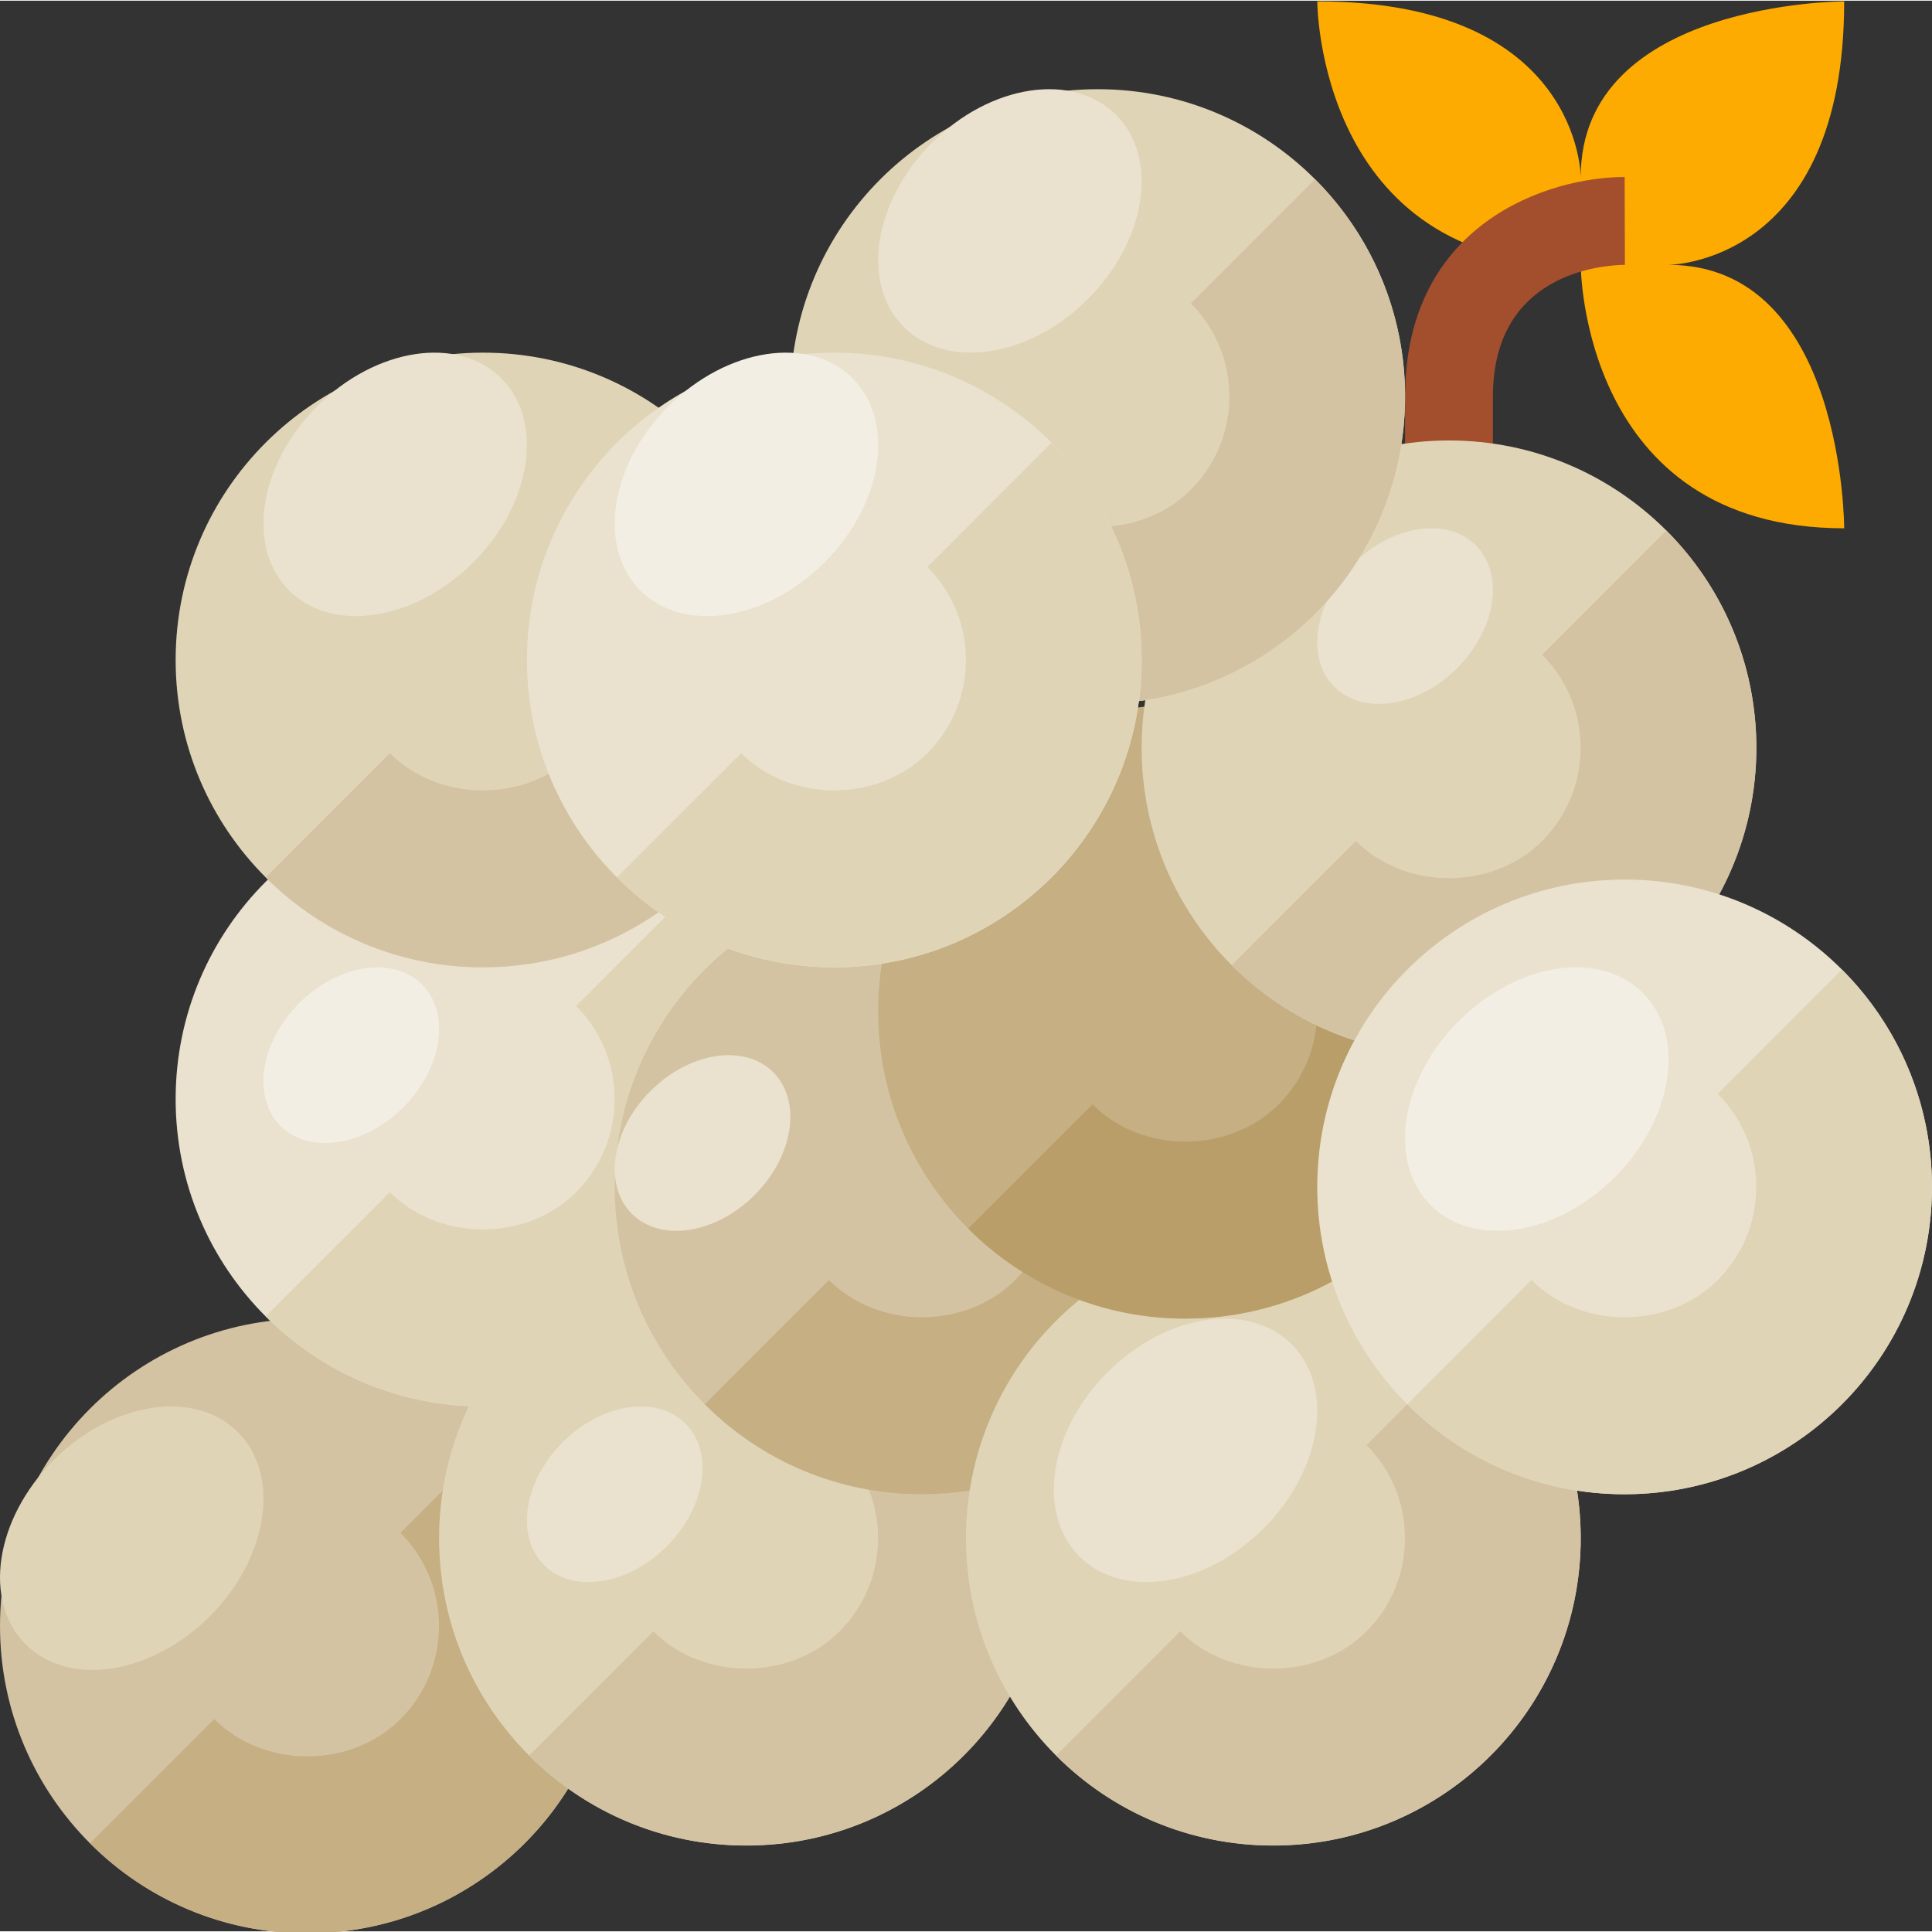 <svg height="469pt" viewBox="0 0 469.334 469" width="469pt" xmlns="http://www.w3.org/2000/svg"><rect x="0" y="0" width="469.334" height="469" fill="#333333" stroke="none"/><path d="m320 .168s0 64 64 64c0 0 0 64 64 64 0 0 0-64-42.668-64 0 0 42.668 0 42.668-64 0 0-64 0-64 42.664 0 0 0-42.664-64-42.664zm0 0" fill="#fdab00"/><path d="m362.668 128.168h-21.336v-32c0-42.188 34.898-53.336 53.336-53.336l.062 21.336c-5.355.062-32.062 1.883-32.062 32zm0 0" fill="#a34e2d"/><path d="m149.332 394.832c0 41.238-33.43 74.668-74.664 74.668-41.238 0-74.668-33.43-74.668-74.668 0-41.234 33.43-74.664 74.668-74.664 41.234 0 74.664 33.43 74.664 74.664zm0 0" fill="#d4c3a2"/><path d="m74.668 469.48c-19.812.062-38.824-7.809-52.793-21.855l30.168-30.168c12.082 12.062 33.164 12.062 45.25 0 12.473-12.5 12.473-32.738 0-45.238l30.164-30.188c21.359 21.352 27.75 53.465 16.195 81.367-11.559 27.898-38.785 46.086-68.984 46.082zm0 0" fill="#c5af83"/><path d="m192 266.832c0 41.238-33.43 74.668-74.668 74.668-41.234 0-74.664-33.43-74.664-74.668 0-41.234 33.43-74.664 74.664-74.664 41.238 0 74.668 33.43 74.668 74.664zm0 0" fill="#eae2ce"/><path d="m102.516 238.984c-6.98-6.98-20.332-4.949-29.824 4.543-9.488 9.488-11.523 22.84-4.539 29.824 6.98 6.98 20.332 4.945 29.824-4.543 9.488-9.488 11.52-22.844 4.539-29.824zm0 0" fill="#f3eee3"/><path d="m117.332 341.48c-19.809.062-38.82-7.809-52.789-21.855l30.164-30.168c12.086 12.062 33.168 12.062 45.25 0 12.473-12.5 12.473-32.738 0-45.238l30.168-30.188c21.359 21.352 27.75 53.465 16.191 81.367-11.555 27.898-38.785 46.086-68.984 46.082zm0 0" fill="#e0d4b7"/><path d="m256 373.5c0 41.238-33.43 74.668-74.668 74.668-41.234 0-74.664-33.43-74.664-74.668s33.43-74.668 74.664-74.668c41.238 0 74.668 33.43 74.668 74.668zm0 0" fill="#e0d4b7"/><path d="m166.516 345.652c-6.98-6.984-20.332-4.949-29.824 4.539-9.488 9.492-11.523 22.844-4.539 29.824 6.98 6.98 20.332 4.949 29.824-4.539 9.488-9.492 11.52-22.844 4.539-29.824zm0 0" fill="#eae2ce"/><path d="m181.332 448.145c-19.809.062-38.82-7.805-52.789-21.852l30.164-30.168c12.086 12.062 33.168 12.062 45.25 0 12.473-12.5 12.473-32.738 0-45.238l30.168-30.188c21.359 21.348 27.75 53.465 16.191 81.363-11.555 27.902-38.785 46.09-68.984 46.082zm0 0" fill="#d4c3a2"/><path d="m298.668 288.168c0 41.234-33.43 74.664-74.668 74.664s-74.668-33.43-74.668-74.664c0-41.238 33.43-74.668 74.668-74.668s74.668 33.43 74.668 74.668zm0 0" fill="#d4c3a2"/><path d="m187.848 260.316c-6.98-6.98-20.332-4.949-29.824 4.543-9.488 9.488-11.52 22.844-4.539 29.824 6.98 6.98 20.332 4.949 29.824-4.543 9.488-9.488 11.523-22.84 4.539-29.824zm0 0" fill="#eae2ce"/><path d="m224 362.812c-19.809.062-38.82-7.809-52.793-21.855l30.168-30.164c12.082 12.062 33.168 12.062 45.25 0 12.473-12.504 12.473-32.738 0-45.242l30.168-30.188c21.355 21.352 27.75 53.465 16.191 81.367-11.559 27.898-38.785 46.09-68.984 46.082zm0 0" fill="#c5af83"/><path d="m384 373.5c0 41.238-33.43 74.668-74.668 74.668-41.234 0-74.664-33.43-74.664-74.668s33.43-74.668 74.664-74.668c41.238 0 74.668 33.43 74.668 74.668zm0 0" fill="#e0d4b7"/><path d="m313.773 326.395c-10.473-10.473-30.5-7.426-44.734 6.809-14.234 14.238-17.285 34.266-6.812 44.738 10.473 10.473 30.5 7.422 44.734-6.812 14.234-14.234 17.285-34.262 6.812-44.734zm0 0" fill="#eae2ce"/><path d="m309.332 448.145c-19.809.062-38.82-7.805-52.789-21.852l30.164-30.168c12.086 12.062 33.168 12.062 45.25 0 12.473-12.5 12.473-32.738 0-45.238l30.168-30.188c21.359 21.348 27.75 53.465 16.191 81.363-11.555 27.902-38.785 46.09-68.984 46.082zm0 0" fill="#d4c3a2"/><path d="m362.668 245.5c0 41.238-33.43 74.668-74.668 74.668s-74.668-33.43-74.668-74.668 33.43-74.668 74.668-74.668 74.668 33.43 74.668 74.668zm0 0" fill="#c5af83"/><path d="m288 320.145c-19.809.062-38.82-7.805-52.793-21.852l30.168-30.168c12.082 12.062 33.168 12.062 45.25 0 12.473-12.5 12.473-32.738 0-45.238l30.168-30.188c21.355 21.348 27.75 53.465 16.191 81.363-11.559 27.902-38.785 46.09-68.984 46.082zm0 0" fill="#b99e69"/><path d="m426.668 181.5c0 41.238-33.43 74.668-74.668 74.668s-74.668-33.43-74.668-74.668 33.43-74.668 74.668-74.668 74.668 33.43 74.668 74.668zm0 0" fill="#e0d4b7"/><path d="m358.516 132.316c-6.98-6.98-20.332-4.949-29.824 4.543-9.488 9.488-11.523 22.844-4.539 29.824 6.98 6.98 20.332 4.949 29.824-4.543 9.488-9.488 11.52-22.84 4.539-29.824zm0 0" fill="#eae2ce"/><path d="m352 256.145c-19.809.062-38.82-7.805-52.793-21.852l30.168-30.168c12.082 12.062 33.168 12.062 45.25 0 12.473-12.5 12.473-32.738 0-45.238l30.168-30.188c21.355 21.348 27.75 53.465 16.191 81.363-11.559 27.902-38.785 46.09-68.984 46.082zm0 0" fill="#d4c3a2"/><path d="m469.332 288.168c0 41.234-33.43 74.664-74.664 74.664-41.238 0-74.668-33.43-74.668-74.664 0-41.238 33.43-74.668 74.668-74.668 41.234 0 74.664 33.43 74.664 74.668zm0 0" fill="#eae2ce"/><path d="m394.668 362.812c-19.812.062-38.824-7.809-52.793-21.855l30.168-30.164c12.082 12.062 33.164 12.062 45.25 0 12.473-12.504 12.473-32.738 0-45.242l30.164-30.188c21.359 21.352 27.75 53.465 16.195 81.367-11.559 27.898-38.785 46.09-68.984 46.082zm0 0" fill="#e0d4b7"/><path d="m341.332 96.168c0 41.234-33.43 74.664-74.664 74.664-41.238 0-74.668-33.43-74.668-74.664 0-41.238 33.43-74.668 74.668-74.668 41.234 0 74.664 33.43 74.664 74.668zm0 0" fill="#e0d4b7"/><path d="m266.668 170.812c-19.812.062-38.824-7.809-52.793-21.855l30.168-30.164c12.082 12.062 33.164 12.062 45.25 0 12.473-12.504 12.473-32.738 0-45.242l30.164-30.188c21.359 21.352 27.75 53.465 16.195 81.367-11.559 27.898-38.785 46.09-68.984 46.082zm0 0" fill="#d4c3a2"/><path d="m192 160.168c0 41.234-33.43 74.664-74.668 74.664-41.234 0-74.664-33.43-74.664-74.664 0-41.238 33.43-74.668 74.664-74.668 41.238 0 74.668 33.43 74.668 74.668zm0 0" fill="#e0d4b7"/><path d="m121.773 91.727c-10.473-10.473-30.5-7.422-44.734 6.812-14.234 14.234-17.285 34.262-6.812 44.734 10.473 10.473 30.5 7.422 44.734-6.812 14.234-14.234 17.285-34.262 6.812-44.734zm0 0" fill="#eae2ce"/><path d="m117.332 234.812c-19.809.062-38.82-7.809-52.789-21.855l30.164-30.164c12.086 12.062 33.168 12.062 45.25 0 12.473-12.504 12.473-32.738 0-45.242l30.168-30.188c21.359 21.352 27.75 53.465 16.191 81.367-11.555 27.898-38.785 46.09-68.984 46.082zm0 0" fill="#d4c3a2"/><path d="m277.332 160.168c0 41.234-33.43 74.664-74.664 74.664-41.238 0-74.668-33.43-74.668-74.664 0-41.238 33.43-74.668 74.668-74.668 41.234 0 74.664 33.43 74.664 74.668zm0 0" fill="#eae2ce"/><path d="m202.668 234.812c-19.812.062-38.824-7.809-52.793-21.855l30.168-30.164c12.082 12.062 33.164 12.062 45.25 0 12.473-12.504 12.473-32.738 0-45.242l30.164-30.188c21.359 21.352 27.75 53.465 16.195 81.367-11.559 27.898-38.785 46.09-68.984 46.082zm0 0" fill="#e0d4b7"/><path d="m207.109 91.727c-10.473-10.473-30.504-7.422-44.738 6.812-14.234 14.234-17.285 34.262-6.812 44.734 10.473 10.473 30.504 7.422 44.738-6.812 14.234-14.234 17.281-34.262 6.812-44.734zm0 0" fill="#f3eee3"/><path d="m271.109 27.727c-10.473-10.473-30.504-7.422-44.738 6.812-14.234 14.234-17.285 34.262-6.812 44.734 10.473 10.473 30.504 7.422 44.738-6.812 14.234-14.234 17.281-34.262 6.812-44.734zm0 0" fill="#eae2ce"/><path d="m399.109 241.059c-10.473-10.473-30.504-7.422-44.738 6.812s-17.285 34.266-6.812 44.738 30.504 7.422 44.738-6.812 17.281-34.266 6.812-44.738zm0 0" fill="#f3eee3"/><path d="m57.773 347.727c-10.473-10.473-30.5-7.422-44.734 6.812-14.234 14.234-17.285 34.262-6.812 44.734 10.473 10.473 30.5 7.422 44.734-6.812 14.234-14.234 17.285-34.262 6.812-44.734zm0 0" fill="#e0d4b7"/></svg>